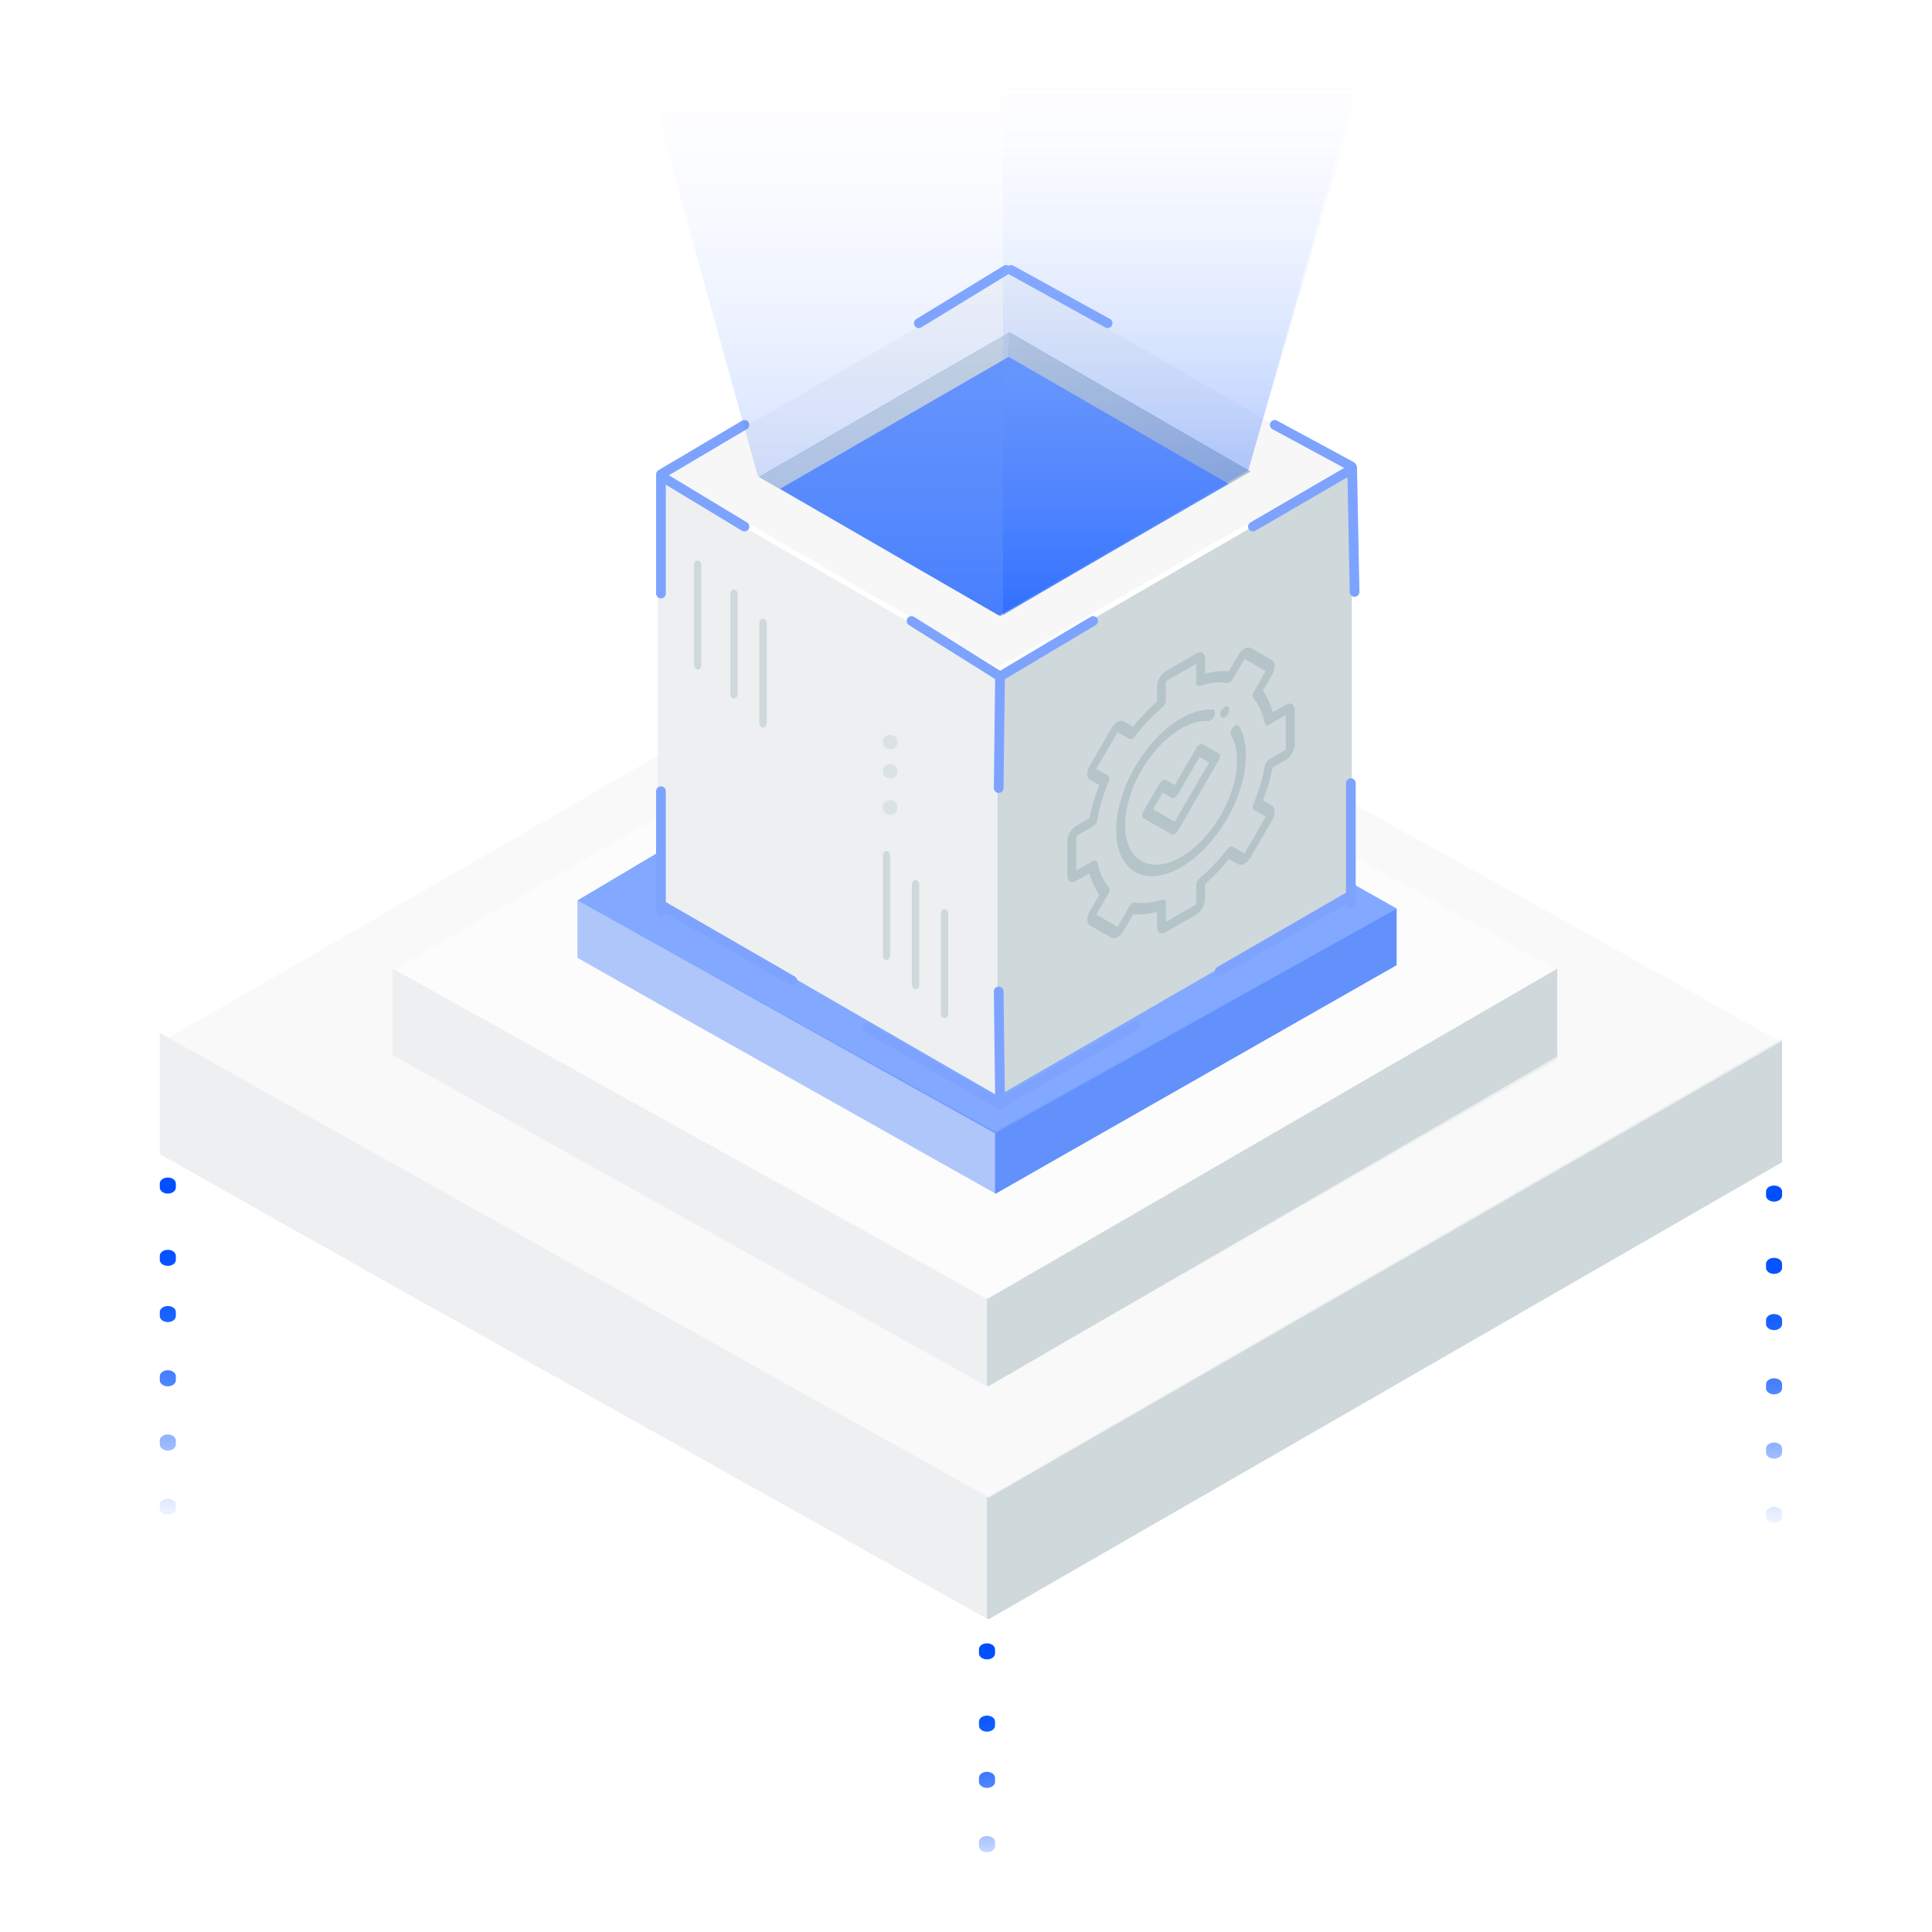 <?xml version="1.0" encoding="UTF-8"?>
<svg width="266px" height="266px" viewBox="0 0 266 266" version="1.1" xmlns="http://www.w3.org/2000/svg" xmlns:xlink="http://www.w3.org/1999/xlink">
    <!-- Generator: Sketch 63.1 (92452) - https://sketch.com -->
    <title>ServicesList_desktop Copy 8</title>
    <desc>Created with Sketch.</desc>
    <defs>
        <linearGradient x1="0%" y1="50%" x2="100%" y2="50%" id="linearGradient-1">
            <stop stop-color="#CFD8DB" offset="0%"></stop>
            <stop stop-color="#CFD8DB" offset="100%"></stop>
        </linearGradient>
        <linearGradient x1="0%" y1="49.979%" x2="100%" y2="49.979%" id="linearGradient-2">
            <stop stop-color="#CFD8DB" offset="0%"></stop>
            <stop stop-color="#CFD8DB" offset="100%"></stop>
        </linearGradient>
        <linearGradient x1="0%" y1="49.959%" x2="100%" y2="49.959%" id="linearGradient-3">
            <stop stop-color="#CFD8DB" offset="0%"></stop>
            <stop stop-color="#CFD8DB" offset="100%"></stop>
        </linearGradient>
        <linearGradient x1="-1.5%" y1="50.021%" x2="98.5%" y2="50.021%" id="linearGradient-4">
            <stop stop-color="#CFD8DB" offset="0%"></stop>
            <stop stop-color="#CFD8DB" offset="100%"></stop>
        </linearGradient>
        <linearGradient x1="0%" y1="49.918%" x2="100%" y2="49.918%" id="linearGradient-5">
            <stop stop-color="#CFD8DB" offset="0%"></stop>
            <stop stop-color="#CFD8DB" offset="100%"></stop>
        </linearGradient>
        <linearGradient x1="3.2394671e-07%" y1="50.021%" x2="100%" y2="50.021%" id="linearGradient-6">
            <stop stop-color="#CFD8DB" offset="0%"></stop>
            <stop stop-color="#CFD8DB" offset="100%"></stop>
        </linearGradient>
        <linearGradient x1="0.001%" y1="49.879%" x2="100%" y2="49.879%" id="linearGradient-7">
            <stop stop-color="#CFD8DB" offset="0%"></stop>
            <stop stop-color="#CFD8DB" offset="100%"></stop>
        </linearGradient>
        <linearGradient x1="-1.027%" y1="33.443%" x2="101.027%" y2="66.557%" id="linearGradient-8">
            <stop stop-color="#CFD8DB" offset="0%"></stop>
            <stop stop-color="#CFD8DB" offset="100%"></stop>
        </linearGradient>
        <linearGradient x1="0%" y1="50%" x2="100%" y2="50%" id="linearGradient-9">
            <stop stop-color="#C6CED1" offset="0%"></stop>
            <stop stop-color="#B7C4C7" offset="100%"></stop>
        </linearGradient>
        <linearGradient x1="0%" y1="49.985%" x2="100%" y2="49.985%" id="linearGradient-10">
            <stop stop-color="#CFD8DB" offset="0%"></stop>
            <stop stop-color="#CFD8DB" offset="100%"></stop>
        </linearGradient>
        <linearGradient x1="50%" y1="0%" x2="50.083%" y2="94.616%" id="linearGradient-11">
            <stop stop-color="#004FFF" offset="0%"></stop>
            <stop stop-color="#0351FF" stop-opacity="0.99" offset="22%"></stop>
            <stop stop-color="#0B57FF" stop-opacity="0.96" offset="35%"></stop>
            <stop stop-color="#1A61FF" stop-opacity="0.9" offset="47%"></stop>
            <stop stop-color="#2E6FFF" stop-opacity="0.82" offset="57%"></stop>
            <stop stop-color="#4981FF" stop-opacity="0.71" offset="66%"></stop>
            <stop stop-color="#6A98FF" stop-opacity="0.58" offset="75%"></stop>
            <stop stop-color="#91B3FF" stop-opacity="0.43" offset="83%"></stop>
            <stop stop-color="#BED2FF" stop-opacity="0.25" offset="91%"></stop>
            <stop stop-color="#F0F5FF" stop-opacity="0.06" offset="98%"></stop>
            <stop stop-color="#FFFFFF" stop-opacity="0" offset="100%"></stop>
        </linearGradient>
        <linearGradient x1="50%" y1="0%" x2="50.173%" y2="94.616%" id="linearGradient-12">
            <stop stop-color="#004FFF" offset="0%"></stop>
            <stop stop-color="#0351FF" stop-opacity="0.99" offset="22%"></stop>
            <stop stop-color="#0B57FF" stop-opacity="0.96" offset="35%"></stop>
            <stop stop-color="#1A61FF" stop-opacity="0.9" offset="47%"></stop>
            <stop stop-color="#2E6FFF" stop-opacity="0.82" offset="57%"></stop>
            <stop stop-color="#4981FF" stop-opacity="0.71" offset="66%"></stop>
            <stop stop-color="#6A98FF" stop-opacity="0.58" offset="75%"></stop>
            <stop stop-color="#91B3FF" stop-opacity="0.43" offset="83%"></stop>
            <stop stop-color="#BED2FF" stop-opacity="0.25" offset="91%"></stop>
            <stop stop-color="#F0F5FF" stop-opacity="0.06" offset="98%"></stop>
            <stop stop-color="#FFFFFF" stop-opacity="0" offset="100%"></stop>
        </linearGradient>
        <linearGradient x1="50%" y1="100%" x2="50%" y2="0%" id="linearGradient-13">
            <stop stop-color="#004FFF" offset="0%"></stop>
            <stop stop-color="#FFFFFF" stop-opacity="0" offset="100%"></stop>
        </linearGradient>
        <linearGradient x1="50%" y1="100%" x2="50%" y2="0%" id="linearGradient-14">
            <stop stop-color="#004FFF" offset="0%"></stop>
            <stop stop-color="#FFFFFF" stop-opacity="0" offset="100%"></stop>
        </linearGradient>
        <linearGradient x1="50.003%" y1="100%" x2="50.003%" y2="0%" id="linearGradient-15">
            <stop stop-color="#004FFF" offset="0%"></stop>
            <stop stop-color="#FFFFFF" stop-opacity="0" offset="100%"></stop>
        </linearGradient>
        <linearGradient x1="50.003%" y1="100%" x2="50.003%" y2="0%" id="linearGradient-16">
            <stop stop-color="#004FFF" offset="0%"></stop>
            <stop stop-color="#FFFFFF" stop-opacity="0" offset="100%"></stop>
        </linearGradient>
    </defs>
    <g id="Services" stroke="none" stroke-width="1" fill="none" fill-rule="evenodd">
        <g id="ServicesList_desktop-Copy" transform="translate(-913, -1873)">
            <rect fill="#FFFFFF" x="0" y="0" width="1400" height="2351"></rect>
            <g id="cto-as-a-service" transform="translate(935, 1877)">
                <path d="M114.005,202.352 C58.649,171.491 55.329,170.452 0,139.577 L109.763,76.297 C164.997,107.322 168.141,108.524 223.361,139.55 C186.909,160.497 150.457,181.432 114.005,202.352 Z" id="Path" fill="#F9F9F9" fill-rule="nonzero"></path>
                <polygon id="Path" fill="#EDEFF1" fill-rule="nonzero" points="114.012 202.099 0 138.219 0 154.893 29.435 171.512 114.012 218.938 223.361 155.758 223.361 139.001"></polygon>
                <polygon id="Path" fill="#CFD8DB" fill-rule="nonzero" points="114.122 202.208 113.892 202.085 113.892 218.801 114.122 218.938 223.361 156.013 223.361 139.324"></polygon>
                <path d="M113.907,174.708 C74.107,152.501 71.799,151.696 32.067,129.557 L110.87,84.037 C150.508,106.354 152.708,107.213 192.4,129.529 L113.907,174.708 Z" id="Path" fill="#FCFCFC" fill-rule="nonzero"></path>
                <polygon id="Path" fill="#EDEFF1" fill-rule="nonzero" points="113.9 174.899 32.067 129.373 32.067 141.25 53.186 153.1 113.914 186.872 192.4 141.888 192.4 129.929"></polygon>
                <polygon id="Path" fill="#CFD8DB" fill-rule="nonzero" points="114.067 174.782 113.892 174.686 113.892 186.776 114.067 186.872 192.4 141.448 192.4 129.373"></polygon>
                <path d="M114.998,152.04 C86.766,136.315 85.717,135.658 57.499,119.974 L112.362,87.354 C140.526,103.135 142.122,105.299 170.285,121.079 L114.998,152.04 Z" id="Path" fill="#82A9FF" fill-rule="nonzero"></path>
                <polygon id="Path" fill="#6291FB" fill-rule="nonzero" opacity="0.5" points="115.064 151.818 57.499 119.974 57.499 127.867 72.35 136.299 115.064 160.334 170.285 128.311 170.285 121.079"></polygon>
                <polygon id="Path" fill="#6291FB" fill-rule="nonzero" points="115.107 151.969 114.998 151.969 114.998 160.334 115.107 160.334 170.285 128.891 170.285 121.079"></polygon>
                <g id="Group-3" transform="translate(68.556, 33.172)" fill-rule="nonzero">
                    <polygon id="Shape" fill="#EDEFF1" points="0 28.115 0 86.663 46.862 113.721 46.862 55.173"></polygon>
                    <path d="M5.5,55 C5.224,55 5,54.723 5,54.382 L5,40.618 C5,40.277 5.224,40 5.5,40 C5.776,40 6,40.277 6,40.618 L6,54.382 C6,54.723 5.776,55 5.5,55 Z" id="Shape" fill="url(#linearGradient-1)"></path>
                    <path d="M10.5,59 C10.224,59 10,58.723 10,58.382 L10,44.618 C10,44.277 10.224,44 10.5,44 C10.776,44 11,44.277 11,44.618 L11,58.382 C11,58.723 10.776,59 10.5,59 Z" id="Shape" fill="url(#linearGradient-2)"></path>
                    <path d="M14.5,63 C14.224,63 14,62.723 14,62.382 L14,48.618 C14,48.277 14.224,48 14.5,48 C14.776,48 15,48.277 15,48.618 L15,62.382 C15,62.723 14.776,63 14.5,63 Z" id="Shape" fill="url(#linearGradient-3)"></path>
                    <path d="M31.5,95 C31.224,95 31,94.723 31,94.382 L31,80.618 C31,80.277 31.224,80 31.5,80 C31.776,80 32,80.277 32,80.618 L32,94.382 C32,94.723 31.776,95 31.5,95 Z" id="Shape" fill="url(#linearGradient-4)"></path>
                    <path d="M35.5,99 C35.224,99 35,98.724 35,98.383 L35,84.617 C35,84.276 35.224,84 35.5,84 C35.776,84 36,84.276 36,84.617 L36,98.383 C36,98.724 35.776,99 35.5,99 Z" id="Shape" fill="url(#linearGradient-5)"></path>
                    <path d="M39.5,103 C39.224,103 39,102.723 39,102.382 L39,88.618 C39,88.277 39.224,88 39.5,88 C39.776,88 40,88.277 40,88.618 L40,102.382 C40,102.723 39.776,103 39.5,103 Z" id="Shape" fill="url(#linearGradient-1)"></path>
                    <path d="M31,73.914 L31,74.087 C31,74.413 31.189,74.715 31.497,74.88 C31.807,75.041 32.188,75.04 32.497,74.877 C32.806,74.714 32.997,74.413 33,74.087 L33,73.914 C32.997,73.587 32.806,73.285 32.497,73.121 C32.187,72.959 31.807,72.96 31.498,73.123 C31.19,73.287 31,73.588 31,73.914 Z" id="Shape" fill="url(#linearGradient-6)" opacity="0.6"></path>
                    <path d="M31,68.911 L31,69.084 C30.999,69.41 31.188,69.712 31.497,69.876 C31.807,70.041 32.19,70.041 32.5,69.878 C32.811,69.714 33.001,69.411 33,69.084 L33,68.911 C32.999,68.586 32.807,68.286 32.497,68.125 C32.189,67.96 31.808,67.958 31.498,68.121 C31.188,68.284 30.998,68.585 31,68.911 Z" id="Shape" fill="url(#linearGradient-7)" opacity="0.6"></path>
                    <path d="M31,64.911 L31,65.084 C30.999,65.41 31.188,65.712 31.497,65.876 C31.807,66.041 32.19,66.041 32.5,65.878 C32.811,65.714 33.001,65.411 33,65.084 L33,64.911 C32.999,64.586 32.807,64.286 32.497,64.125 C32.189,63.96 31.808,63.958 31.498,64.121 C31.188,64.284 30.998,64.585 31,64.911 Z" id="Shape" fill="url(#linearGradient-7)" opacity="0.6"></path>
                    <polygon id="Shape" fill="url(#linearGradient-8)" points="46.862 55.173 95.56 27.058 95.56 85.599 46.862 113.721"></polygon>
                    <polygon id="Shape" stroke="#FFFFFF" stroke-width="0.719" fill="#F7F7F7" stroke-linecap="round" stroke-linejoin="round" points="46.862 55.173 -2.27373675e-13 28.115 48.698 -1.56319402e-13 95.56 27.058"></polygon>
                    <polygon id="Shape" fill="#004FFF" opacity="0.6" points="47.128 47.64 13.971 28.495 48.432 8.597 81.589 27.742"></polygon>
                    <polygon id="Shape" fill="url(#linearGradient-9)" points="81.589 27.742 48.432 8.597 48.318 11.959 78.621 29.451"></polygon>
                    <polygon id="Shape" fill="url(#linearGradient-10)" points="48.432 8.597 13.971 28.495 16.826 30.141 48.318 11.959"></polygon>
                </g>
                <line x1="103.5" y1="81.5" x2="115.402" y2="88.953" id="Shape" stroke="#7DA3FF" stroke-width="1.335" stroke-linecap="round" stroke-linejoin="round"></line>
                <line x1="153.5" y1="54.5" x2="164.05" y2="60.203" id="Shape" stroke="#7DA3FF" stroke-width="1.335" stroke-linecap="round" stroke-linejoin="round"></line>
                <line x1="117.209" y1="33.172" x2="130.5" y2="40.5" id="Shape-Copy-7" stroke="#7DA3FF" stroke-width="1.335" stroke-linecap="round" stroke-linejoin="round"></line>
                <line x1="69.001" y1="61.549" x2="80.5" y2="68.5" id="Shape" stroke="#7DA3FF" stroke-width="1.335" stroke-linecap="round" stroke-linejoin="round"></line>
                <line x1="128.5" y1="81.5" x2="115.989" y2="88.953" id="Shape" stroke="#7DA3FF" stroke-width="1.335" stroke-linecap="round" stroke-linejoin="round"></line>
                <line x1="97.306" y1="137.464" x2="115.731" y2="148.1" id="Shape" stroke="#7DA3FF" stroke-width="1.335" stroke-linecap="round" stroke-linejoin="round"></line>
                <line x1="69.001" y1="120.58" x2="87.097" y2="131.025" id="Shape" stroke="#7DA3FF" stroke-width="1.335" stroke-linecap="round" stroke-linejoin="round"></line>
                <line x1="134.441" y1="137.113" x2="116.345" y2="147.562" id="Shape" stroke="#7DA3FF" stroke-width="1.335" stroke-linecap="round" stroke-linejoin="round"></line>
                <line x1="164.05" y1="119.257" x2="145.959" y2="129.701" id="Shape" stroke="#7DA3FF" stroke-width="1.335" stroke-linecap="round" stroke-linejoin="round"></line>
                <line x1="164.104" y1="60.595" x2="150.5" y2="68.5" id="Shape" stroke="#7DA3FF" stroke-width="1.335" stroke-linecap="round" stroke-linejoin="round"></line>
                <line x1="80.5" y1="54.5" x2="69.001" y2="61.309" id="Shape" stroke="#7DA3FF" stroke-width="1.335" stroke-linecap="round" stroke-linejoin="round"></line>
                <line x1="116.507" y1="33.172" x2="104.5" y2="40.5" id="Shape-Copy-6" stroke="#7DA3FF" stroke-width="1.335" stroke-linecap="round" stroke-linejoin="round"></line>
                <path d="M0,158.947 C0,158.491 0.495,158.122 1.106,158.122 C1.716,158.122 2.211,158.491 2.211,158.947 L2.211,159.508 C2.211,159.964 1.716,160.334 1.106,160.334 C0.495,160.334 0,159.964 0,159.508 L0,158.947 Z M0,168.899 C0,168.443 0.495,168.074 1.106,168.074 C1.716,168.074 2.211,168.443 2.211,168.899 L2.211,169.46 C2.211,169.916 1.716,170.285 1.106,170.285 C0.495,170.285 0,169.916 0,169.46 L0,168.899 Z M0,176.639 C0,176.183 0.495,175.814 1.106,175.814 C1.716,175.814 2.211,176.183 2.211,176.639 L2.211,177.2 C2.211,177.656 1.716,178.026 1.106,178.026 C0.495,178.026 0,177.656 0,177.2 L0,176.639 Z M0,185.485 C0,185.029 0.495,184.66 1.106,184.66 C1.716,184.66 2.211,185.029 2.211,185.485 L2.211,186.046 C2.211,186.502 1.716,186.872 1.106,186.872 C0.495,186.872 0,186.502 0,186.046 L0,185.485 Z M0,194.331 C0,193.875 0.495,193.506 1.106,193.506 C1.716,193.506 2.211,193.875 2.211,194.331 L2.211,194.892 C2.211,195.348 1.716,195.718 1.106,195.718 C0.495,195.718 0,195.348 0,194.892 L0,194.331 Z M0,203.177 C0,202.721 0.495,202.352 1.106,202.352 C1.716,202.352 2.211,202.721 2.211,203.177 L2.211,203.738 C2.211,204.194 1.716,204.564 1.106,204.564 C0.495,204.564 0,204.194 0,203.738 L0,203.177 Z M0,210.917 C0,210.462 0.495,210.092 1.106,210.092 C1.716,210.092 2.211,210.462 2.211,210.917 L2.211,211.479 C2.211,211.934 1.716,212.304 1.106,212.304 C0.495,212.304 0,211.934 0,211.479 L0,210.917 Z" id="Shape" fill="url(#linearGradient-11)" fill-rule="nonzero"></path>
                <path d="M112.786,223.081 C112.786,222.625 113.281,222.255 113.892,222.255 C114.503,222.255 114.998,222.625 114.998,223.081 L114.998,223.642 C114.998,224.098 114.503,224.467 113.892,224.467 C113.281,224.467 112.786,224.098 112.786,223.642 L112.786,223.081 Z M112.786,233.032 C112.786,232.577 113.281,232.207 113.892,232.207 C114.503,232.207 114.998,232.577 114.998,233.032 L114.998,233.594 C114.998,234.049 114.503,234.419 113.892,234.419 C113.281,234.419 112.786,234.049 112.786,233.594 L112.786,233.032 Z M112.786,240.773 C112.786,240.317 113.281,239.947 113.892,239.947 C114.503,239.947 114.998,240.317 114.998,240.773 L114.998,241.334 C114.998,241.79 114.503,242.159 113.892,242.159 C113.281,242.159 112.786,241.79 112.786,241.334 L112.786,240.773 Z M112.786,249.619 C112.786,249.163 113.281,248.793 113.892,248.793 C114.503,248.793 114.998,249.163 114.998,249.619 L114.998,250.18 C114.998,250.636 114.503,251.005 113.892,251.005 C113.281,251.005 112.786,250.636 112.786,250.18 L112.786,249.619 Z M112.786,258.465 C112.786,258.009 113.281,257.639 113.892,257.639 C114.503,257.639 114.998,258.009 114.998,258.465 L114.998,259.026 C114.998,259.482 114.503,259.851 113.892,259.851 C113.281,259.851 112.786,259.482 112.786,259.026 L112.786,258.465 Z" id="Shape-Copy-3" fill="url(#linearGradient-12)" fill-rule="nonzero"></path>
                <path d="M221.15,160.053 C221.15,159.597 221.645,159.228 222.255,159.228 C222.866,159.228 223.361,159.597 223.361,160.053 L223.361,160.614 C223.361,161.07 222.866,161.439 222.255,161.439 C221.645,161.439 221.15,161.07 221.15,160.614 L221.15,160.053 Z M221.15,170.005 C221.15,169.549 221.645,169.18 222.255,169.18 C222.866,169.18 223.361,169.549 223.361,170.005 L223.361,170.566 C223.361,171.022 222.866,171.391 222.255,171.391 C221.645,171.391 221.15,171.022 221.15,170.566 L221.15,170.005 Z M221.15,177.745 C221.15,177.289 221.645,176.92 222.255,176.92 C222.866,176.92 223.361,177.289 223.361,177.745 L223.361,178.306 C223.361,178.762 222.866,179.131 222.255,179.131 C221.645,179.131 221.15,178.762 221.15,178.306 L221.15,177.745 Z M221.15,186.591 C221.15,186.135 221.645,185.766 222.255,185.766 C222.866,185.766 223.361,186.135 223.361,186.591 L223.361,187.152 C223.361,187.608 222.866,187.977 222.255,187.977 C221.645,187.977 221.15,187.608 221.15,187.152 L221.15,186.591 Z M221.15,195.437 C221.15,194.981 221.645,194.612 222.255,194.612 C222.866,194.612 223.361,194.981 223.361,195.437 L223.361,195.998 C223.361,196.454 222.866,196.823 222.255,196.823 C221.645,196.823 221.15,196.454 221.15,195.998 L221.15,195.437 Z M221.15,204.283 C221.15,203.827 221.645,203.458 222.255,203.458 C222.866,203.458 223.361,203.827 223.361,204.283 L223.361,204.844 C223.361,205.3 222.866,205.669 222.255,205.669 C221.645,205.669 221.15,205.3 221.15,204.844 L221.15,204.283 Z M221.15,212.023 C221.15,211.567 221.645,211.198 222.255,211.198 C222.866,211.198 223.361,211.567 223.361,212.023 L223.361,212.584 C223.361,213.04 222.866,213.409 222.255,213.409 C221.645,213.409 221.15,213.04 221.15,212.584 L221.15,212.023 Z" id="Shape-Copy-4" fill="url(#linearGradient-11)" fill-rule="nonzero"></path>
                <line x1="69.001" y1="61.825" x2="69.001" y2="77.719" id="Shape" stroke="#7DA3FF" stroke-width="1.335" stroke-linecap="round" stroke-linejoin="round"></line>
                <line x1="164.166" y1="60.359" x2="164.5" y2="77.5" id="Shape" stroke="#7DA3FF" stroke-width="1.335" stroke-linecap="round" stroke-linejoin="round"></line>
                <line x1="163.988" y1="103.825" x2="163.988" y2="120.411" id="Shape" stroke="#7DA3FF" stroke-width="1.335" stroke-linecap="round" stroke-linejoin="round"></line>
                <line x1="69.001" y1="104.931" x2="69.001" y2="121.517" id="Shape" stroke="#7DA3FF" stroke-width="1.335" stroke-linecap="round" stroke-linejoin="round"></line>
                <line x1="115.682" y1="89.384" x2="115.5" y2="104.5" id="Shape" stroke="#7DA3FF" stroke-width="1.335" stroke-linecap="round" stroke-linejoin="round"></line>
                <line x1="115.5" y1="132.5" x2="115.682" y2="146.949" id="Shape-Copy-5" stroke="#7DA3FF" stroke-width="1.335" stroke-linecap="round" stroke-linejoin="round"></line>
                <g id="Asset-1" transform="translate(124.95, 85.143)" fill="#B5C4C9" fill-rule="nonzero">
                    <path d="M17.737,36.78 L13.578,39.181 C12.903,39.57 12.355,39.258 12.355,38.484 L12.355,36.388 C11.204,36.708 10.105,36.82 9.079,36.721 L7.786,38.95 C7.309,39.772 6.533,40.221 6.057,39.949 L3.115,38.272 C2.638,38 2.638,37.11 3.115,36.287 L4.408,34.058 C3.805,33.227 3.348,32.23 3.049,31.083 L1.223,32.137 C0.549,32.527 0,32.214 0,31.44 L0,26.668 C0,25.891 0.549,24.947 1.223,24.558 L3.045,23.506 C3.362,21.952 3.816,20.43 4.402,18.956 L3.115,18.221 C2.638,17.949 2.638,17.058 3.115,16.235 L6.057,11.165 C6.533,10.343 7.309,9.894 7.786,10.167 L9.069,10.898 C10.06,9.65 11.16,8.492 12.355,7.438 L12.355,5.358 C12.355,4.581 12.903,3.638 13.578,3.248 L17.737,0.847 C18.411,0.458 18.96,0.77 18.96,1.545 L18.96,3.617 C20.116,3.295 21.22,3.182 22.251,3.28 L23.529,1.078 C24.005,0.256 24.781,-0.193 25.258,0.08 L28.199,1.756 C28.676,2.028 28.676,2.919 28.199,3.742 L26.922,5.944 C27.527,6.778 27.981,7.78 28.285,8.934 L30.091,7.891 C30.765,7.502 31.315,7.814 31.315,8.588 L31.315,13.36 C31.315,14.137 30.765,15.081 30.091,15.471 L28.281,16.516 C27.962,18.073 27.505,19.598 26.916,21.074 L28.199,21.805 C28.676,22.077 28.676,22.968 28.199,23.79 L25.258,28.863 C24.781,29.685 24.005,30.134 23.528,29.861 L22.242,29.128 C21.251,30.372 20.153,31.528 18.96,32.58 L18.96,34.67 C18.96,35.444 18.411,36.391 17.737,36.78 Z M8.987,35.185 C9.084,35.122 9.2,35.094 9.316,35.105 C10.48,35.286 11.752,35.157 13.098,34.722 C13.381,34.631 13.578,34.801 13.578,35.13 L13.578,37.777 L17.737,35.376 L17.737,32.733 C17.737,32.403 17.937,32.003 18.217,31.77 C19.625,30.588 20.896,29.251 22.005,27.786 C22.247,27.469 22.563,27.326 22.766,27.442 L24.39,28.37 L27.331,23.297 L25.707,22.372 C25.503,22.256 25.469,21.912 25.623,21.545 C26.345,19.857 26.874,18.092 27.198,16.285 C27.26,15.927 27.508,15.555 27.795,15.39 L30.087,14.067 L30.087,9.295 L27.798,10.616 C27.511,10.782 27.263,10.696 27.201,10.41 C26.904,9.03 26.375,7.867 25.629,6.96 C25.475,6.771 25.51,6.388 25.712,6.042 L27.331,3.249 L24.393,1.571 L22.776,4.362 C22.573,4.711 22.256,4.934 22.014,4.896 C20.846,4.715 19.569,4.846 18.217,5.285 C17.935,5.376 17.737,5.206 17.737,4.876 L17.737,2.251 L13.578,4.652 L13.578,7.282 C13.578,7.611 13.379,8.011 13.098,8.244 C11.688,9.429 10.416,10.769 9.307,12.24 C9.065,12.557 8.748,12.7 8.545,12.584 L6.92,11.659 L3.98,16.731 L5.605,17.659 C5.807,17.774 5.842,18.117 5.688,18.484 C4.97,20.17 4.446,21.932 4.124,23.736 C4.063,24.093 3.814,24.466 3.528,24.631 L1.223,25.962 L1.223,30.734 L3.531,29.402 C3.819,29.236 4.066,29.322 4.129,29.607 C4.427,30.98 4.954,32.135 5.697,33.041 C5.852,33.23 5.817,33.613 5.614,33.964 L3.98,36.78 L6.921,38.457 L8.555,35.64 C8.657,35.454 8.806,35.297 8.987,35.185 Z" id="Shape"></path>
                    <path d="M15.657,30.256 C13.37,31.576 11.084,31.897 9.343,30.905 C5.862,28.92 5.862,22.419 9.343,16.414 C10.747,13.992 12.528,11.956 14.492,10.527 C16.394,9.143 18.358,8.442 20.022,8.55 C20.317,8.569 20.421,8.936 20.257,9.369 C20.092,9.803 19.719,10.141 19.421,10.122 C16.429,9.924 12.641,12.712 10.208,16.907 C7.203,22.089 7.203,27.7 10.208,29.413 C11.711,30.27 13.684,29.992 15.657,28.853 C17.63,27.714 19.604,25.712 21.106,23.121 C23.456,19.069 24.037,14.632 22.554,12.081 C22.403,11.821 22.525,11.329 22.827,10.981 C23.13,10.634 23.497,10.562 23.648,10.821 C25.367,13.778 24.693,18.919 21.971,23.614 C20.231,26.616 17.944,28.935 15.657,30.256 Z" id="Path"></path>
                    <path d="M21.673,9.579 C21.511,9.672 21.353,9.688 21.239,9.623 C21.125,9.558 21.061,9.415 21.061,9.23 C21.069,9.018 21.13,8.812 21.239,8.631 C21.343,8.445 21.492,8.288 21.673,8.175 C21.833,8.082 21.991,8.066 22.105,8.131 C22.219,8.196 22.284,8.343 22.284,8.523 C22.276,8.735 22.214,8.942 22.105,9.123 C22.001,9.309 21.853,9.465 21.673,9.579 L21.673,9.579 Z" id="Path"></path>
                    <path d="M14.794,25.683 C14.632,25.777 14.476,25.792 14.362,25.727 L10.494,23.522 C10.255,23.385 10.255,22.941 10.494,22.529 L12.687,18.745 C12.791,18.559 12.94,18.402 13.12,18.29 C13.282,18.196 13.438,18.18 13.552,18.245 L14.794,18.952 L17.76,13.832 C17.999,13.42 18.386,13.197 18.625,13.333 L20.819,14.584 C21.058,14.72 21.058,15.164 20.819,15.576 L15.227,25.227 C15.124,25.413 14.975,25.57 14.794,25.683 L14.794,25.683 Z M11.794,22.276 L14.797,23.988 L19.529,15.831 L18.2,15.074 L15.234,20.192 C15.13,20.378 14.982,20.535 14.801,20.648 C14.639,20.742 14.483,20.757 14.369,20.692 L13.127,19.985 L11.794,22.276 Z" id="Shape"></path>
                </g>
                <g id="Group" opacity="0.3" transform="translate(65.239, 0)" fill="url(#linearGradient-14)" fill-rule="nonzero">
                    <polygon id="Shape" points="17.099 61.537 50.214 80.72 84.629 60.783 101.729 0 0 0"></polygon>
                </g>
                <g id="Group" opacity="0.3" transform="translate(116.104, 2.211)" fill="url(#linearGradient-16)" fill-rule="nonzero">
                    <polygon id="Shape" points="0 78.508 0 1.803 50.864 0 33.725 58.605"></polygon>
                </g>
            </g>
        </g>
    </g>
</svg>